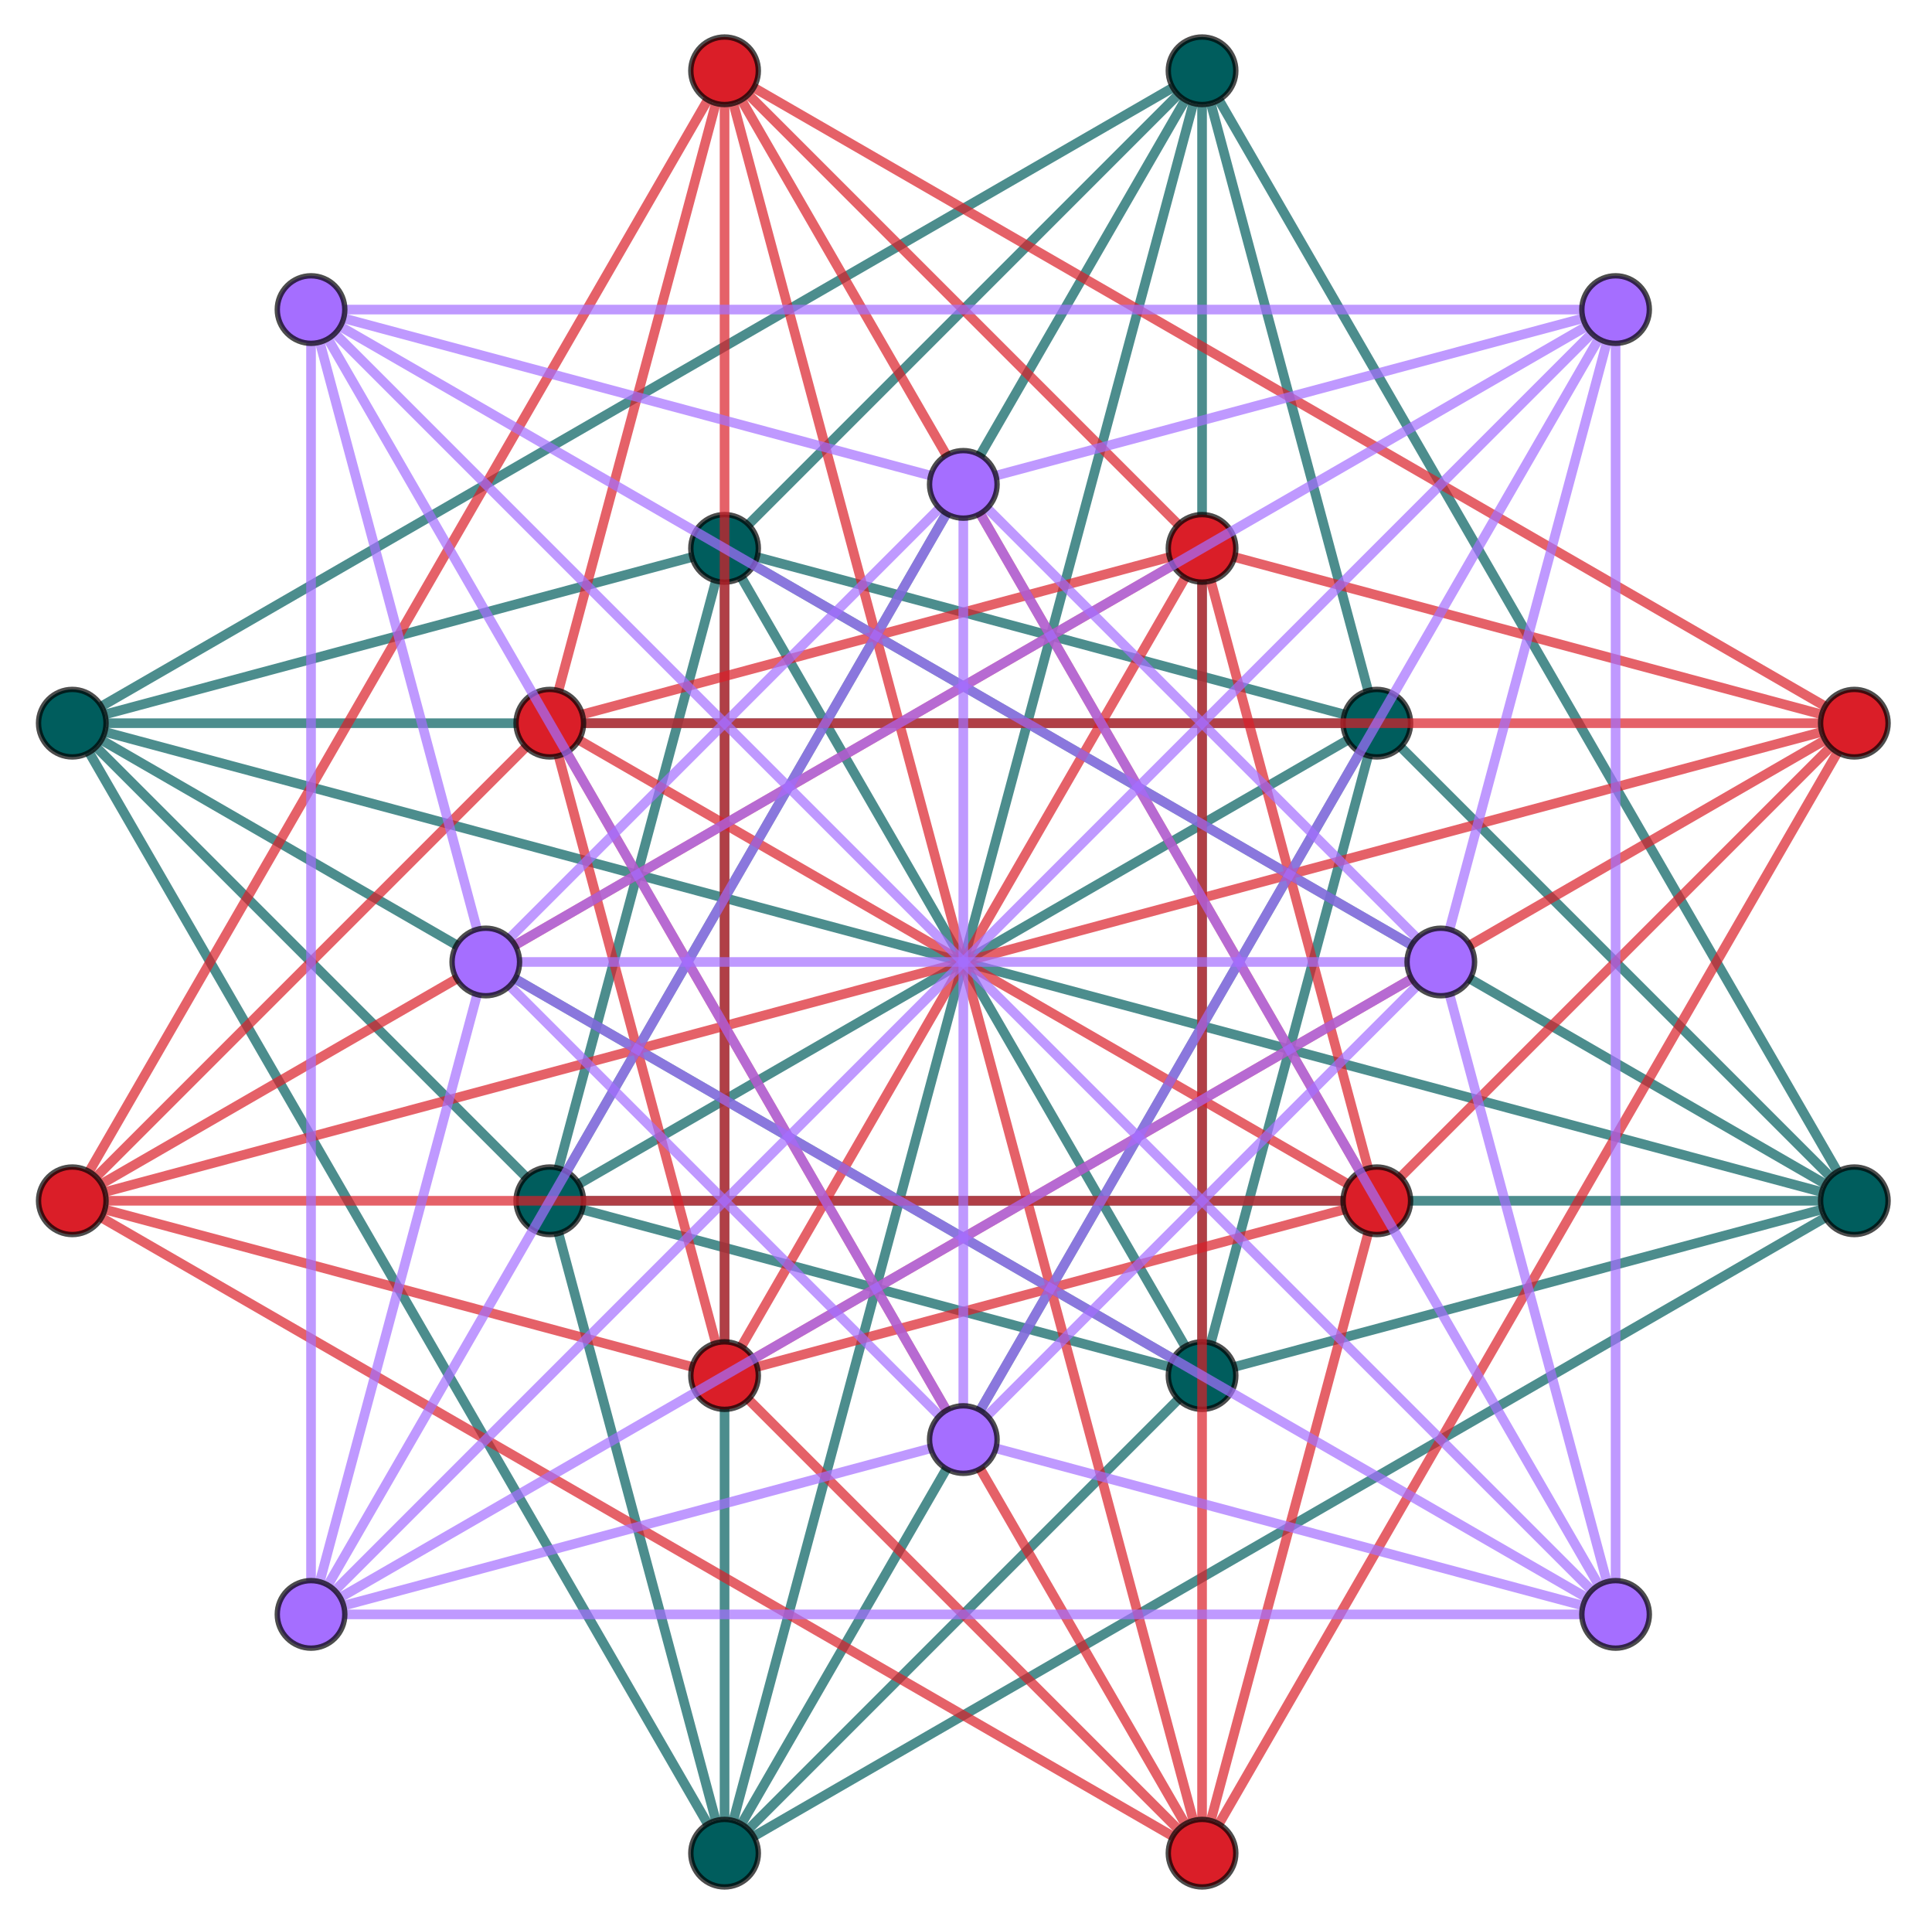 <?xml version="1.0" encoding="UTF-8"?>
<svg xmlns="http://www.w3.org/2000/svg" xmlns:xlink="http://www.w3.org/1999/xlink" width="360pt" height="359pt" viewBox="0 0 360 359" version="1.1">
<g id="surface17">
<path style="fill:none;stroke-width:1.795;stroke-linecap:butt;stroke-linejoin:miter;stroke:rgb(0%,36.47%,36.47%);stroke-opacity:0.7;stroke-miterlimit:3.25;" d="M 406.078 225.555 L 206.461 110.305 " transform="matrix(1,0,0,1,-66,-5)"/>
<path style="fill:none;stroke-width:1.795;stroke-linecap:butt;stroke-linejoin:miter;stroke:rgb(0%,36.47%,36.47%);stroke-opacity:0.7;stroke-miterlimit:3.25;" d="M 405.453 227.07 L 85.547 141.355 " transform="matrix(1,0,0,1,-66,-5)"/>
<path style="fill:none;stroke-width:1.795;stroke-linecap:butt;stroke-linejoin:miter;stroke:rgb(0%,36.47%,36.47%);stroke-opacity:0.7;stroke-miterlimit:3.25;" d="M 405.453 230.328 L 296.062 259.637 " transform="matrix(1,0,0,1,-66,-5)"/>
<path style="fill:none;stroke-width:1.795;stroke-linecap:butt;stroke-linejoin:miter;stroke:rgb(0%,36.47%,36.47%);stroke-opacity:0.7;stroke-miterlimit:3.25;" d="M 408.383 223.25 L 293.133 23.633 " transform="matrix(1,0,0,1,-66,-5)"/>
<path style="fill:none;stroke-width:1.795;stroke-linecap:butt;stroke-linejoin:miter;stroke:rgb(0%,36.47%,36.47%);stroke-opacity:0.7;stroke-miterlimit:3.25;" d="M 407.078 224.25 L 327.004 144.176 " transform="matrix(1,0,0,1,-66,-5)"/>
<path style="fill:none;stroke-width:1.795;stroke-linecap:butt;stroke-linejoin:miter;stroke:rgb(0%,36.47%,36.47%);stroke-opacity:0.7;stroke-miterlimit:3.25;" d="M 406.078 231.848 L 206.461 347.094 " transform="matrix(1,0,0,1,-66,-5)"/>
<path style="fill:none;stroke-width:1.795;stroke-linecap:butt;stroke-linejoin:miter;stroke:rgb(0%,36.47%,36.47%);stroke-opacity:0.7;stroke-miterlimit:3.25;" d="M 405.238 228.699 L 174.738 228.699 " transform="matrix(1,0,0,1,-66,-5)"/>
<path style="fill:none;stroke-width:1.795;stroke-linecap:butt;stroke-linejoin:miter;stroke:rgb(0%,36.47%,36.47%);stroke-opacity:0.7;stroke-miterlimit:3.25;" d="M 194.938 108.785 L 85.547 138.098 " transform="matrix(1,0,0,1,-66,-5)"/>
<path style="fill:none;stroke-width:1.795;stroke-linecap:butt;stroke-linejoin:miter;stroke:rgb(0%,36.47%,36.47%);stroke-opacity:0.7;stroke-miterlimit:3.25;" d="M 204.16 112.605 L 286.84 255.82 " transform="matrix(1,0,0,1,-66,-5)"/>
<path style="fill:none;stroke-width:1.795;stroke-linecap:butt;stroke-linejoin:miter;stroke:rgb(0%,36.47%,36.47%);stroke-opacity:0.7;stroke-miterlimit:3.25;" d="M 205.461 102.711 L 285.539 22.633 " transform="matrix(1,0,0,1,-66,-5)"/>
<path style="fill:none;stroke-width:1.795;stroke-linecap:butt;stroke-linejoin:miter;stroke:rgb(0%,36.47%,36.47%);stroke-opacity:0.7;stroke-miterlimit:3.25;" d="M 207.09 108.785 L 316.477 138.098 " transform="matrix(1,0,0,1,-66,-5)"/>
<path style="fill:none;stroke-width:1.795;stroke-linecap:butt;stroke-linejoin:miter;stroke:rgb(0%,36.47%,36.47%);stroke-opacity:0.7;stroke-miterlimit:3.25;" d="M 201.012 113.449 L 201.012 343.949 " transform="matrix(1,0,0,1,-66,-5)"/>
<path style="fill:none;stroke-width:1.795;stroke-linecap:butt;stroke-linejoin:miter;stroke:rgb(0%,36.47%,36.47%);stroke-opacity:0.7;stroke-miterlimit:3.25;" d="M 199.383 113.234 L 170.074 222.621 " transform="matrix(1,0,0,1,-66,-5)"/>
<path style="fill:none;stroke-width:1.795;stroke-linecap:butt;stroke-linejoin:miter;stroke:rgb(0%,36.47%,36.47%);stroke-opacity:0.7;stroke-miterlimit:3.25;" d="M 84.922 142.871 L 284.539 258.121 " transform="matrix(1,0,0,1,-66,-5)"/>
<path style="fill:none;stroke-width:1.795;stroke-linecap:butt;stroke-linejoin:miter;stroke:rgb(0%,36.47%,36.47%);stroke-opacity:0.7;stroke-miterlimit:3.25;" d="M 84.922 136.578 L 284.539 21.328 " transform="matrix(1,0,0,1,-66,-5)"/>
<path style="fill:none;stroke-width:1.795;stroke-linecap:butt;stroke-linejoin:miter;stroke:rgb(0%,36.47%,36.47%);stroke-opacity:0.7;stroke-miterlimit:3.25;" d="M 85.762 139.727 L 316.262 139.727 " transform="matrix(1,0,0,1,-66,-5)"/>
<path style="fill:none;stroke-width:1.795;stroke-linecap:butt;stroke-linejoin:miter;stroke:rgb(0%,36.47%,36.47%);stroke-opacity:0.7;stroke-miterlimit:3.25;" d="M 82.617 145.176 L 197.867 344.793 " transform="matrix(1,0,0,1,-66,-5)"/>
<path style="fill:none;stroke-width:1.795;stroke-linecap:butt;stroke-linejoin:miter;stroke:rgb(0%,36.47%,36.47%);stroke-opacity:0.7;stroke-miterlimit:3.25;" d="M 83.922 144.176 L 163.996 224.25 " transform="matrix(1,0,0,1,-66,-5)"/>
<path style="fill:none;stroke-width:1.795;stroke-linecap:butt;stroke-linejoin:miter;stroke:rgb(0%,36.47%,36.47%);stroke-opacity:0.7;stroke-miterlimit:3.25;" d="M 289.988 254.977 L 289.988 24.477 " transform="matrix(1,0,0,1,-66,-5)"/>
<path style="fill:none;stroke-width:1.795;stroke-linecap:butt;stroke-linejoin:miter;stroke:rgb(0%,36.47%,36.47%);stroke-opacity:0.7;stroke-miterlimit:3.25;" d="M 291.617 255.191 L 320.926 145.801 " transform="matrix(1,0,0,1,-66,-5)"/>
<path style="fill:none;stroke-width:1.795;stroke-linecap:butt;stroke-linejoin:miter;stroke:rgb(0%,36.47%,36.47%);stroke-opacity:0.7;stroke-miterlimit:3.25;" d="M 285.539 265.715 L 205.461 345.793 " transform="matrix(1,0,0,1,-66,-5)"/>
<path style="fill:none;stroke-width:1.795;stroke-linecap:butt;stroke-linejoin:miter;stroke:rgb(0%,36.47%,36.47%);stroke-opacity:0.7;stroke-miterlimit:3.25;" d="M 283.91 259.637 L 174.523 230.328 " transform="matrix(1,0,0,1,-66,-5)"/>
<path style="fill:none;stroke-width:1.795;stroke-linecap:butt;stroke-linejoin:miter;stroke:rgb(0%,36.47%,36.47%);stroke-opacity:0.7;stroke-miterlimit:3.25;" d="M 291.617 24.262 L 320.926 133.648 " transform="matrix(1,0,0,1,-66,-5)"/>
<path style="fill:none;stroke-width:1.795;stroke-linecap:butt;stroke-linejoin:miter;stroke:rgb(0%,36.47%,36.47%);stroke-opacity:0.7;stroke-miterlimit:3.25;" d="M 288.359 24.262 L 202.641 344.164 " transform="matrix(1,0,0,1,-66,-5)"/>
<path style="fill:none;stroke-width:1.795;stroke-linecap:butt;stroke-linejoin:miter;stroke:rgb(0%,36.47%,36.47%);stroke-opacity:0.7;stroke-miterlimit:3.25;" d="M 286.84 23.633 L 171.59 223.25 " transform="matrix(1,0,0,1,-66,-5)"/>
<path style="fill:none;stroke-width:1.795;stroke-linecap:butt;stroke-linejoin:miter;stroke:rgb(0%,36.47%,36.47%);stroke-opacity:0.7;stroke-miterlimit:3.25;" d="M 319.41 145.176 L 204.16 344.793 " transform="matrix(1,0,0,1,-66,-5)"/>
<path style="fill:none;stroke-width:1.795;stroke-linecap:butt;stroke-linejoin:miter;stroke:rgb(0%,36.47%,36.47%);stroke-opacity:0.7;stroke-miterlimit:3.25;" d="M 317.105 142.871 L 173.895 225.555 " transform="matrix(1,0,0,1,-66,-5)"/>
<path style="fill:none;stroke-width:1.795;stroke-linecap:butt;stroke-linejoin:miter;stroke:rgb(0%,36.47%,36.47%);stroke-opacity:0.7;stroke-miterlimit:3.25;" d="M 199.383 344.164 L 170.074 234.777 " transform="matrix(1,0,0,1,-66,-5)"/>
<path style="fill:none;stroke-width:1.795;stroke-linecap:square;stroke-linejoin:miter;stroke:rgb(0%,36.47%,36.47%);stroke-opacity:0.7;stroke-miterlimit:3.25;" d="M 206.461 110.305 Z M 206.461 110.305 " transform="matrix(1,0,0,1,-66,-5)"/>
<path style="fill:none;stroke-width:1.795;stroke-linecap:square;stroke-linejoin:miter;stroke:rgb(0%,36.47%,36.47%);stroke-opacity:0.7;stroke-miterlimit:3.25;" d="M 85.547 141.355 Z M 85.547 141.355 " transform="matrix(1,0,0,1,-66,-5)"/>
<path style="fill:none;stroke-width:1.795;stroke-linecap:square;stroke-linejoin:miter;stroke:rgb(0%,36.47%,36.47%);stroke-opacity:0.7;stroke-miterlimit:3.25;" d="M 296.062 259.637 Z M 296.062 259.637 " transform="matrix(1,0,0,1,-66,-5)"/>
<path style="fill:none;stroke-width:1.795;stroke-linecap:square;stroke-linejoin:miter;stroke:rgb(0%,36.47%,36.47%);stroke-opacity:0.7;stroke-miterlimit:3.25;" d="M 293.133 23.633 Z M 293.133 23.633 " transform="matrix(1,0,0,1,-66,-5)"/>
<path style="fill:none;stroke-width:1.795;stroke-linecap:square;stroke-linejoin:miter;stroke:rgb(0%,36.47%,36.47%);stroke-opacity:0.7;stroke-miterlimit:3.25;" d="M 327.004 144.176 Z M 327.004 144.176 " transform="matrix(1,0,0,1,-66,-5)"/>
<path style="fill:none;stroke-width:1.795;stroke-linecap:square;stroke-linejoin:miter;stroke:rgb(0%,36.47%,36.47%);stroke-opacity:0.7;stroke-miterlimit:3.25;" d="M 206.461 347.094 Z M 206.461 347.094 " transform="matrix(1,0,0,1,-66,-5)"/>
<path style="fill:none;stroke-width:1.795;stroke-linecap:square;stroke-linejoin:miter;stroke:rgb(0%,36.47%,36.47%);stroke-opacity:0.7;stroke-miterlimit:3.25;" d="M 174.738 228.699 Z M 174.738 228.699 " transform="matrix(1,0,0,1,-66,-5)"/>
<path style="fill:none;stroke-width:1.795;stroke-linecap:square;stroke-linejoin:miter;stroke:rgb(0%,36.47%,36.47%);stroke-opacity:0.7;stroke-miterlimit:3.25;" d="M 85.547 138.098 Z M 85.547 138.098 " transform="matrix(1,0,0,1,-66,-5)"/>
<path style="fill:none;stroke-width:1.795;stroke-linecap:square;stroke-linejoin:miter;stroke:rgb(0%,36.47%,36.47%);stroke-opacity:0.7;stroke-miterlimit:3.25;" d="M 286.84 255.82 Z M 286.84 255.82 " transform="matrix(1,0,0,1,-66,-5)"/>
<path style="fill:none;stroke-width:1.795;stroke-linecap:square;stroke-linejoin:miter;stroke:rgb(0%,36.47%,36.47%);stroke-opacity:0.7;stroke-miterlimit:3.25;" d="M 285.539 22.633 Z M 285.539 22.633 " transform="matrix(1,0,0,1,-66,-5)"/>
<path style="fill:none;stroke-width:1.795;stroke-linecap:square;stroke-linejoin:miter;stroke:rgb(0%,36.47%,36.47%);stroke-opacity:0.7;stroke-miterlimit:3.25;" d="M 316.477 138.098 Z M 316.477 138.098 " transform="matrix(1,0,0,1,-66,-5)"/>
<path style="fill:none;stroke-width:1.795;stroke-linecap:square;stroke-linejoin:miter;stroke:rgb(0%,36.47%,36.47%);stroke-opacity:0.7;stroke-miterlimit:3.25;" d="M 201.012 343.949 Z M 201.012 343.949 " transform="matrix(1,0,0,1,-66,-5)"/>
<path style="fill:none;stroke-width:1.795;stroke-linecap:square;stroke-linejoin:miter;stroke:rgb(0%,36.47%,36.47%);stroke-opacity:0.7;stroke-miterlimit:3.25;" d="M 170.074 222.621 Z M 170.074 222.621 " transform="matrix(1,0,0,1,-66,-5)"/>
<path style="fill:none;stroke-width:1.795;stroke-linecap:square;stroke-linejoin:miter;stroke:rgb(0%,36.47%,36.47%);stroke-opacity:0.7;stroke-miterlimit:3.25;" d="M 284.539 258.121 Z M 284.539 258.121 " transform="matrix(1,0,0,1,-66,-5)"/>
<path style="fill:none;stroke-width:1.795;stroke-linecap:square;stroke-linejoin:miter;stroke:rgb(0%,36.47%,36.47%);stroke-opacity:0.7;stroke-miterlimit:3.25;" d="M 284.539 21.328 Z M 284.539 21.328 " transform="matrix(1,0,0,1,-66,-5)"/>
<path style="fill:none;stroke-width:1.795;stroke-linecap:square;stroke-linejoin:miter;stroke:rgb(0%,36.47%,36.47%);stroke-opacity:0.7;stroke-miterlimit:3.25;" d="M 316.262 139.727 Z M 316.262 139.727 " transform="matrix(1,0,0,1,-66,-5)"/>
<path style="fill:none;stroke-width:1.795;stroke-linecap:square;stroke-linejoin:miter;stroke:rgb(0%,36.47%,36.47%);stroke-opacity:0.7;stroke-miterlimit:3.25;" d="M 197.867 344.793 Z M 197.867 344.793 " transform="matrix(1,0,0,1,-66,-5)"/>
<path style="fill:none;stroke-width:1.795;stroke-linecap:square;stroke-linejoin:miter;stroke:rgb(0%,36.47%,36.47%);stroke-opacity:0.7;stroke-miterlimit:3.25;" d="M 163.996 224.25 Z M 163.996 224.25 " transform="matrix(1,0,0,1,-66,-5)"/>
<path style="fill:none;stroke-width:1.795;stroke-linecap:square;stroke-linejoin:miter;stroke:rgb(0%,36.47%,36.47%);stroke-opacity:0.7;stroke-miterlimit:3.25;" d="M 289.988 24.477 Z M 289.988 24.477 " transform="matrix(1,0,0,1,-66,-5)"/>
<path style="fill:none;stroke-width:1.795;stroke-linecap:square;stroke-linejoin:miter;stroke:rgb(0%,36.47%,36.47%);stroke-opacity:0.7;stroke-miterlimit:3.25;" d="M 320.926 145.801 Z M 320.926 145.801 " transform="matrix(1,0,0,1,-66,-5)"/>
<path style="fill:none;stroke-width:1.795;stroke-linecap:square;stroke-linejoin:miter;stroke:rgb(0%,36.47%,36.47%);stroke-opacity:0.7;stroke-miterlimit:3.25;" d="M 205.461 345.793 Z M 205.461 345.793 " transform="matrix(1,0,0,1,-66,-5)"/>
<path style="fill:none;stroke-width:1.795;stroke-linecap:square;stroke-linejoin:miter;stroke:rgb(0%,36.47%,36.47%);stroke-opacity:0.7;stroke-miterlimit:3.25;" d="M 174.523 230.328 Z M 174.523 230.328 " transform="matrix(1,0,0,1,-66,-5)"/>
<path style="fill:none;stroke-width:1.795;stroke-linecap:square;stroke-linejoin:miter;stroke:rgb(0%,36.47%,36.47%);stroke-opacity:0.7;stroke-miterlimit:3.25;" d="M 320.926 133.648 Z M 320.926 133.648 " transform="matrix(1,0,0,1,-66,-5)"/>
<path style="fill:none;stroke-width:1.795;stroke-linecap:square;stroke-linejoin:miter;stroke:rgb(0%,36.47%,36.47%);stroke-opacity:0.7;stroke-miterlimit:3.25;" d="M 202.641 344.164 Z M 202.641 344.164 " transform="matrix(1,0,0,1,-66,-5)"/>
<path style="fill:none;stroke-width:1.795;stroke-linecap:square;stroke-linejoin:miter;stroke:rgb(0%,36.47%,36.47%);stroke-opacity:0.7;stroke-miterlimit:3.25;" d="M 171.59 223.25 Z M 171.59 223.25 " transform="matrix(1,0,0,1,-66,-5)"/>
<path style="fill:none;stroke-width:1.795;stroke-linecap:square;stroke-linejoin:miter;stroke:rgb(0%,36.47%,36.47%);stroke-opacity:0.7;stroke-miterlimit:3.25;" d="M 204.16 344.793 Z M 204.16 344.793 " transform="matrix(1,0,0,1,-66,-5)"/>
<path style="fill:none;stroke-width:1.795;stroke-linecap:square;stroke-linejoin:miter;stroke:rgb(0%,36.47%,36.47%);stroke-opacity:0.7;stroke-miterlimit:3.25;" d="M 173.895 225.555 Z M 173.895 225.555 " transform="matrix(1,0,0,1,-66,-5)"/>
<path style="fill:none;stroke-width:1.795;stroke-linecap:square;stroke-linejoin:miter;stroke:rgb(0%,36.47%,36.47%);stroke-opacity:0.7;stroke-miterlimit:3.25;" d="M 170.074 234.777 Z M 170.074 234.777 " transform="matrix(1,0,0,1,-66,-5)"/>
<path style="fill-rule:evenodd;fill:rgb(0%,36.47%,36.47%);fill-opacity:1;stroke-width:1;stroke-linecap:square;stroke-linejoin:miter;stroke:rgb(0%,0%,0%);stroke-opacity:0.7;stroke-miterlimit:3.25;" d="M 417.82 228.699 C 417.82 227.031 417.156 225.43 415.977 224.25 C 414.797 223.07 413.195 222.41 411.527 222.41 C 409.859 222.41 408.258 223.07 407.078 224.25 C 405.898 225.43 405.238 227.031 405.238 228.699 C 405.238 230.367 405.898 231.969 407.078 233.148 C 408.258 234.328 409.859 234.992 411.527 234.992 C 413.195 234.992 414.797 234.328 415.977 233.148 C 417.156 231.969 417.82 230.367 417.82 228.699 Z M 417.82 228.699 " transform="matrix(1,0,0,1,-66,-5)"/>
<path style="fill-rule:evenodd;fill:rgb(0%,36.47%,36.47%);fill-opacity:1;stroke-width:1;stroke-linecap:square;stroke-linejoin:miter;stroke:rgb(0%,0%,0%);stroke-opacity:0.7;stroke-miterlimit:3.25;" d="M 207.305 107.16 C 207.305 105.488 206.641 103.891 205.461 102.711 C 204.281 101.531 202.68 100.867 201.012 100.867 C 199.344 100.867 197.742 101.531 196.562 102.711 C 195.383 103.891 194.723 105.488 194.723 107.16 C 194.723 108.828 195.383 110.426 196.562 111.605 C 197.742 112.789 199.344 113.449 201.012 113.449 C 202.68 113.449 204.281 112.789 205.461 111.605 C 206.641 110.426 207.305 108.828 207.305 107.16 Z M 207.305 107.16 " transform="matrix(1,0,0,1,-66,-5)"/>
<path style="fill-rule:evenodd;fill:rgb(0%,36.47%,36.47%);fill-opacity:1;stroke-width:1;stroke-linecap:square;stroke-linejoin:miter;stroke:rgb(0%,0%,0%);stroke-opacity:0.7;stroke-miterlimit:3.25;" d="M 85.762 139.727 C 85.762 138.059 85.102 136.457 83.922 135.277 C 82.742 134.098 81.141 133.434 79.473 133.434 C 77.805 133.434 76.203 134.098 75.023 135.277 C 73.844 136.457 73.18 138.059 73.18 139.727 C 73.18 141.395 73.844 142.996 75.023 144.176 C 76.203 145.355 77.805 146.016 79.473 146.016 C 81.141 146.016 82.742 145.355 83.922 144.176 C 85.102 142.996 85.762 141.395 85.762 139.727 Z M 85.762 139.727 " transform="matrix(1,0,0,1,-66,-5)"/>
<path style="fill-rule:evenodd;fill:rgb(0%,36.47%,36.47%);fill-opacity:1;stroke-width:1;stroke-linecap:square;stroke-linejoin:miter;stroke:rgb(0%,0%,0%);stroke-opacity:0.7;stroke-miterlimit:3.25;" d="M 296.277 261.266 C 296.277 259.598 295.617 258 294.438 256.816 C 293.258 255.637 291.656 254.977 289.988 254.977 C 288.32 254.977 286.719 255.637 285.539 256.816 C 284.359 258 283.695 259.598 283.695 261.266 C 283.695 262.934 284.359 264.535 285.539 265.715 C 286.719 266.895 288.32 267.559 289.988 267.559 C 291.656 267.559 293.258 266.895 294.438 265.715 C 295.617 264.535 296.277 262.934 296.277 261.266 Z M 296.277 261.266 " transform="matrix(1,0,0,1,-66,-5)"/>
<path style="fill-rule:evenodd;fill:rgb(0%,36.47%,36.47%);fill-opacity:1;stroke-width:1;stroke-linecap:square;stroke-linejoin:miter;stroke:rgb(0%,0%,0%);stroke-opacity:0.7;stroke-miterlimit:3.25;" d="M 296.277 18.184 C 296.277 16.516 295.617 14.914 294.438 13.734 C 293.258 12.555 291.656 11.895 289.988 11.895 C 288.32 11.895 286.719 12.555 285.539 13.734 C 284.359 14.914 283.695 16.516 283.695 18.184 C 283.695 19.852 284.359 21.453 285.539 22.633 C 286.719 23.812 288.32 24.477 289.988 24.477 C 291.656 24.477 293.258 23.812 294.438 22.633 C 295.617 21.453 296.277 19.852 296.277 18.184 Z M 296.277 18.184 " transform="matrix(1,0,0,1,-66,-5)"/>
<path style="fill-rule:evenodd;fill:rgb(0%,36.47%,36.47%);fill-opacity:1;stroke-width:1;stroke-linecap:square;stroke-linejoin:miter;stroke:rgb(0%,0%,0%);stroke-opacity:0.7;stroke-miterlimit:3.25;" d="M 328.844 139.727 C 328.844 138.059 328.184 136.457 327.004 135.277 C 325.824 134.098 324.223 133.434 322.555 133.434 C 320.887 133.434 319.285 134.098 318.105 135.277 C 316.926 136.457 316.262 138.059 316.262 139.727 C 316.262 141.395 316.926 142.996 318.105 144.176 C 319.285 145.355 320.887 146.016 322.555 146.016 C 324.223 146.016 325.824 145.355 327.004 144.176 C 328.184 142.996 328.844 141.395 328.844 139.727 Z M 328.844 139.727 " transform="matrix(1,0,0,1,-66,-5)"/>
<path style="fill-rule:evenodd;fill:rgb(0%,36.47%,36.47%);fill-opacity:1;stroke-width:1;stroke-linecap:square;stroke-linejoin:miter;stroke:rgb(0%,0%,0%);stroke-opacity:0.7;stroke-miterlimit:3.25;" d="M 207.305 350.242 C 207.305 348.574 206.641 346.973 205.461 345.793 C 204.281 344.613 202.68 343.949 201.012 343.949 C 199.344 343.949 197.742 344.613 196.562 345.793 C 195.383 346.973 194.723 348.574 194.723 350.242 C 194.723 351.91 195.383 353.512 196.562 354.691 C 197.742 355.871 199.344 356.531 201.012 356.531 C 202.68 356.531 204.281 355.871 205.461 354.691 C 206.641 353.512 207.305 351.91 207.305 350.242 Z M 207.305 350.242 " transform="matrix(1,0,0,1,-66,-5)"/>
<path style="fill-rule:evenodd;fill:rgb(0%,36.47%,36.47%);fill-opacity:1;stroke-width:1;stroke-linecap:square;stroke-linejoin:miter;stroke:rgb(0%,0%,0%);stroke-opacity:0.7;stroke-miterlimit:3.25;" d="M 174.738 228.699 C 174.738 227.031 174.074 225.43 172.895 224.25 C 171.715 223.07 170.113 222.41 168.445 222.41 C 166.777 222.41 165.176 223.07 163.996 224.25 C 162.816 225.43 162.156 227.031 162.156 228.699 C 162.156 230.367 162.816 231.969 163.996 233.148 C 165.176 234.328 166.777 234.992 168.445 234.992 C 170.113 234.992 171.715 234.328 172.895 233.148 C 174.074 231.969 174.738 230.367 174.738 228.699 Z M 174.738 228.699 " transform="matrix(1,0,0,1,-66,-5)"/>
<path style="fill:none;stroke-width:1.795;stroke-linecap:butt;stroke-linejoin:miter;stroke:rgb(85.489%,11.765%,15.686%);stroke-opacity:0.7;stroke-miterlimit:3.25;" d="M 285.539 102.711 L 205.461 22.633 " transform="matrix(1,0,0,1,-66,-5)"/>
<path style="fill:none;stroke-width:1.795;stroke-linecap:butt;stroke-linejoin:miter;stroke:rgb(85.489%,11.765%,15.686%);stroke-opacity:0.7;stroke-miterlimit:3.25;" d="M 286.84 112.605 L 204.16 255.82 " transform="matrix(1,0,0,1,-66,-5)"/>
<path style="fill:none;stroke-width:1.795;stroke-linecap:butt;stroke-linejoin:miter;stroke:rgb(85.489%,11.765%,15.686%);stroke-opacity:0.7;stroke-miterlimit:3.25;" d="M 289.988 113.449 L 289.988 343.949 " transform="matrix(1,0,0,1,-66,-5)"/>
<path style="fill:none;stroke-width:1.795;stroke-linecap:butt;stroke-linejoin:miter;stroke:rgb(85.489%,11.765%,15.686%);stroke-opacity:0.7;stroke-miterlimit:3.25;" d="M 291.617 113.234 L 320.926 222.621 " transform="matrix(1,0,0,1,-66,-5)"/>
<path style="fill:none;stroke-width:1.795;stroke-linecap:butt;stroke-linejoin:miter;stroke:rgb(85.489%,11.765%,15.686%);stroke-opacity:0.7;stroke-miterlimit:3.25;" d="M 284.539 110.305 L 84.922 225.555 " transform="matrix(1,0,0,1,-66,-5)"/>
<path style="fill:none;stroke-width:1.795;stroke-linecap:butt;stroke-linejoin:miter;stroke:rgb(85.489%,11.765%,15.686%);stroke-opacity:0.7;stroke-miterlimit:3.25;" d="M 283.91 108.785 L 174.523 138.098 " transform="matrix(1,0,0,1,-66,-5)"/>
<path style="fill:none;stroke-width:1.795;stroke-linecap:butt;stroke-linejoin:miter;stroke:rgb(85.489%,11.765%,15.686%);stroke-opacity:0.7;stroke-miterlimit:3.25;" d="M 296.062 108.785 L 405.453 138.098 " transform="matrix(1,0,0,1,-66,-5)"/>
<path style="fill:none;stroke-width:1.795;stroke-linecap:butt;stroke-linejoin:miter;stroke:rgb(85.489%,11.765%,15.686%);stroke-opacity:0.7;stroke-miterlimit:3.25;" d="M 201.012 24.477 L 201.012 254.977 " transform="matrix(1,0,0,1,-66,-5)"/>
<path style="fill:none;stroke-width:1.795;stroke-linecap:butt;stroke-linejoin:miter;stroke:rgb(85.489%,11.765%,15.686%);stroke-opacity:0.7;stroke-miterlimit:3.25;" d="M 202.641 24.262 L 288.359 344.164 " transform="matrix(1,0,0,1,-66,-5)"/>
<path style="fill:none;stroke-width:1.795;stroke-linecap:butt;stroke-linejoin:miter;stroke:rgb(85.489%,11.765%,15.686%);stroke-opacity:0.7;stroke-miterlimit:3.25;" d="M 204.16 23.633 L 319.41 223.25 " transform="matrix(1,0,0,1,-66,-5)"/>
<path style="fill:none;stroke-width:1.795;stroke-linecap:butt;stroke-linejoin:miter;stroke:rgb(85.489%,11.765%,15.686%);stroke-opacity:0.7;stroke-miterlimit:3.25;" d="M 197.867 23.633 L 82.617 223.25 " transform="matrix(1,0,0,1,-66,-5)"/>
<path style="fill:none;stroke-width:1.795;stroke-linecap:butt;stroke-linejoin:miter;stroke:rgb(85.489%,11.765%,15.686%);stroke-opacity:0.7;stroke-miterlimit:3.25;" d="M 199.383 24.262 L 170.074 133.648 " transform="matrix(1,0,0,1,-66,-5)"/>
<path style="fill:none;stroke-width:1.795;stroke-linecap:butt;stroke-linejoin:miter;stroke:rgb(85.489%,11.765%,15.686%);stroke-opacity:0.7;stroke-miterlimit:3.25;" d="M 206.461 21.328 L 406.078 136.578 " transform="matrix(1,0,0,1,-66,-5)"/>
<path style="fill:none;stroke-width:1.795;stroke-linecap:butt;stroke-linejoin:miter;stroke:rgb(85.489%,11.765%,15.686%);stroke-opacity:0.7;stroke-miterlimit:3.25;" d="M 205.461 265.715 L 285.539 345.793 " transform="matrix(1,0,0,1,-66,-5)"/>
<path style="fill:none;stroke-width:1.795;stroke-linecap:butt;stroke-linejoin:miter;stroke:rgb(85.489%,11.765%,15.686%);stroke-opacity:0.7;stroke-miterlimit:3.25;" d="M 207.09 259.637 L 316.477 230.328 " transform="matrix(1,0,0,1,-66,-5)"/>
<path style="fill:none;stroke-width:1.795;stroke-linecap:butt;stroke-linejoin:miter;stroke:rgb(85.489%,11.765%,15.686%);stroke-opacity:0.7;stroke-miterlimit:3.25;" d="M 194.938 259.637 L 85.547 230.328 " transform="matrix(1,0,0,1,-66,-5)"/>
<path style="fill:none;stroke-width:1.795;stroke-linecap:butt;stroke-linejoin:miter;stroke:rgb(85.489%,11.765%,15.686%);stroke-opacity:0.7;stroke-miterlimit:3.25;" d="M 199.383 255.191 L 170.074 145.801 " transform="matrix(1,0,0,1,-66,-5)"/>
<path style="fill:none;stroke-width:1.795;stroke-linecap:butt;stroke-linejoin:miter;stroke:rgb(85.489%,11.765%,15.686%);stroke-opacity:0.7;stroke-miterlimit:3.25;" d="M 206.461 258.121 L 406.078 142.871 " transform="matrix(1,0,0,1,-66,-5)"/>
<path style="fill:none;stroke-width:1.795;stroke-linecap:butt;stroke-linejoin:miter;stroke:rgb(85.489%,11.765%,15.686%);stroke-opacity:0.7;stroke-miterlimit:3.25;" d="M 291.617 344.164 L 320.926 234.777 " transform="matrix(1,0,0,1,-66,-5)"/>
<path style="fill:none;stroke-width:1.795;stroke-linecap:butt;stroke-linejoin:miter;stroke:rgb(85.489%,11.765%,15.686%);stroke-opacity:0.7;stroke-miterlimit:3.25;" d="M 284.539 347.094 L 84.922 231.848 " transform="matrix(1,0,0,1,-66,-5)"/>
<path style="fill:none;stroke-width:1.795;stroke-linecap:butt;stroke-linejoin:miter;stroke:rgb(85.489%,11.765%,15.686%);stroke-opacity:0.7;stroke-miterlimit:3.25;" d="M 286.84 344.793 L 171.59 145.176 " transform="matrix(1,0,0,1,-66,-5)"/>
<path style="fill:none;stroke-width:1.795;stroke-linecap:butt;stroke-linejoin:miter;stroke:rgb(85.489%,11.765%,15.686%);stroke-opacity:0.7;stroke-miterlimit:3.25;" d="M 293.133 344.793 L 408.383 145.176 " transform="matrix(1,0,0,1,-66,-5)"/>
<path style="fill:none;stroke-width:1.795;stroke-linecap:butt;stroke-linejoin:miter;stroke:rgb(85.489%,11.765%,15.686%);stroke-opacity:0.7;stroke-miterlimit:3.25;" d="M 316.262 228.699 L 85.762 228.699 " transform="matrix(1,0,0,1,-66,-5)"/>
<path style="fill:none;stroke-width:1.795;stroke-linecap:butt;stroke-linejoin:miter;stroke:rgb(85.489%,11.765%,15.686%);stroke-opacity:0.7;stroke-miterlimit:3.25;" d="M 317.105 225.555 L 173.895 142.871 " transform="matrix(1,0,0,1,-66,-5)"/>
<path style="fill:none;stroke-width:1.795;stroke-linecap:butt;stroke-linejoin:miter;stroke:rgb(85.489%,11.765%,15.686%);stroke-opacity:0.7;stroke-miterlimit:3.25;" d="M 327.004 224.25 L 407.078 144.176 " transform="matrix(1,0,0,1,-66,-5)"/>
<path style="fill:none;stroke-width:1.795;stroke-linecap:butt;stroke-linejoin:miter;stroke:rgb(85.489%,11.765%,15.686%);stroke-opacity:0.7;stroke-miterlimit:3.25;" d="M 83.922 224.25 L 163.996 144.176 " transform="matrix(1,0,0,1,-66,-5)"/>
<path style="fill:none;stroke-width:1.795;stroke-linecap:butt;stroke-linejoin:miter;stroke:rgb(85.489%,11.765%,15.686%);stroke-opacity:0.7;stroke-miterlimit:3.25;" d="M 85.547 227.07 L 405.453 141.355 " transform="matrix(1,0,0,1,-66,-5)"/>
<path style="fill:none;stroke-width:1.795;stroke-linecap:butt;stroke-linejoin:miter;stroke:rgb(85.489%,11.765%,15.686%);stroke-opacity:0.7;stroke-miterlimit:3.25;" d="M 174.738 139.727 L 405.238 139.727 " transform="matrix(1,0,0,1,-66,-5)"/>
<path style="fill:none;stroke-width:1.795;stroke-linecap:square;stroke-linejoin:miter;stroke:rgb(85.489%,11.765%,15.686%);stroke-opacity:0.7;stroke-miterlimit:3.25;" d="M 205.461 22.633 Z M 205.461 22.633 " transform="matrix(1,0,0,1,-66,-5)"/>
<path style="fill:none;stroke-width:1.795;stroke-linecap:square;stroke-linejoin:miter;stroke:rgb(85.489%,11.765%,15.686%);stroke-opacity:0.7;stroke-miterlimit:3.25;" d="M 204.16 255.82 Z M 204.16 255.82 " transform="matrix(1,0,0,1,-66,-5)"/>
<path style="fill:none;stroke-width:1.795;stroke-linecap:square;stroke-linejoin:miter;stroke:rgb(85.489%,11.765%,15.686%);stroke-opacity:0.7;stroke-miterlimit:3.25;" d="M 289.988 343.949 Z M 289.988 343.949 " transform="matrix(1,0,0,1,-66,-5)"/>
<path style="fill:none;stroke-width:1.795;stroke-linecap:square;stroke-linejoin:miter;stroke:rgb(85.489%,11.765%,15.686%);stroke-opacity:0.7;stroke-miterlimit:3.25;" d="M 320.926 222.621 Z M 320.926 222.621 " transform="matrix(1,0,0,1,-66,-5)"/>
<path style="fill:none;stroke-width:1.795;stroke-linecap:square;stroke-linejoin:miter;stroke:rgb(85.489%,11.765%,15.686%);stroke-opacity:0.7;stroke-miterlimit:3.25;" d="M 84.922 225.555 Z M 84.922 225.555 " transform="matrix(1,0,0,1,-66,-5)"/>
<path style="fill:none;stroke-width:1.795;stroke-linecap:square;stroke-linejoin:miter;stroke:rgb(85.489%,11.765%,15.686%);stroke-opacity:0.7;stroke-miterlimit:3.25;" d="M 174.523 138.098 Z M 174.523 138.098 " transform="matrix(1,0,0,1,-66,-5)"/>
<path style="fill:none;stroke-width:1.795;stroke-linecap:square;stroke-linejoin:miter;stroke:rgb(85.489%,11.765%,15.686%);stroke-opacity:0.7;stroke-miterlimit:3.25;" d="M 405.453 138.098 Z M 405.453 138.098 " transform="matrix(1,0,0,1,-66,-5)"/>
<path style="fill:none;stroke-width:1.795;stroke-linecap:square;stroke-linejoin:miter;stroke:rgb(85.489%,11.765%,15.686%);stroke-opacity:0.7;stroke-miterlimit:3.25;" d="M 201.012 254.977 Z M 201.012 254.977 " transform="matrix(1,0,0,1,-66,-5)"/>
<path style="fill:none;stroke-width:1.795;stroke-linecap:square;stroke-linejoin:miter;stroke:rgb(85.489%,11.765%,15.686%);stroke-opacity:0.7;stroke-miterlimit:3.25;" d="M 288.359 344.164 Z M 288.359 344.164 " transform="matrix(1,0,0,1,-66,-5)"/>
<path style="fill:none;stroke-width:1.795;stroke-linecap:square;stroke-linejoin:miter;stroke:rgb(85.489%,11.765%,15.686%);stroke-opacity:0.7;stroke-miterlimit:3.25;" d="M 319.41 223.25 Z M 319.41 223.25 " transform="matrix(1,0,0,1,-66,-5)"/>
<path style="fill:none;stroke-width:1.795;stroke-linecap:square;stroke-linejoin:miter;stroke:rgb(85.489%,11.765%,15.686%);stroke-opacity:0.7;stroke-miterlimit:3.25;" d="M 82.617 223.25 Z M 82.617 223.25 " transform="matrix(1,0,0,1,-66,-5)"/>
<path style="fill:none;stroke-width:1.795;stroke-linecap:square;stroke-linejoin:miter;stroke:rgb(85.489%,11.765%,15.686%);stroke-opacity:0.7;stroke-miterlimit:3.25;" d="M 170.074 133.648 Z M 170.074 133.648 " transform="matrix(1,0,0,1,-66,-5)"/>
<path style="fill:none;stroke-width:1.795;stroke-linecap:square;stroke-linejoin:miter;stroke:rgb(85.489%,11.765%,15.686%);stroke-opacity:0.7;stroke-miterlimit:3.25;" d="M 406.078 136.578 Z M 406.078 136.578 " transform="matrix(1,0,0,1,-66,-5)"/>
<path style="fill:none;stroke-width:1.795;stroke-linecap:square;stroke-linejoin:miter;stroke:rgb(85.489%,11.765%,15.686%);stroke-opacity:0.7;stroke-miterlimit:3.25;" d="M 285.539 345.793 Z M 285.539 345.793 " transform="matrix(1,0,0,1,-66,-5)"/>
<path style="fill:none;stroke-width:1.795;stroke-linecap:square;stroke-linejoin:miter;stroke:rgb(85.489%,11.765%,15.686%);stroke-opacity:0.7;stroke-miterlimit:3.25;" d="M 316.477 230.328 Z M 316.477 230.328 " transform="matrix(1,0,0,1,-66,-5)"/>
<path style="fill:none;stroke-width:1.795;stroke-linecap:square;stroke-linejoin:miter;stroke:rgb(85.489%,11.765%,15.686%);stroke-opacity:0.7;stroke-miterlimit:3.25;" d="M 85.547 230.328 Z M 85.547 230.328 " transform="matrix(1,0,0,1,-66,-5)"/>
<path style="fill:none;stroke-width:1.795;stroke-linecap:square;stroke-linejoin:miter;stroke:rgb(85.489%,11.765%,15.686%);stroke-opacity:0.7;stroke-miterlimit:3.25;" d="M 170.074 145.801 Z M 170.074 145.801 " transform="matrix(1,0,0,1,-66,-5)"/>
<path style="fill:none;stroke-width:1.795;stroke-linecap:square;stroke-linejoin:miter;stroke:rgb(85.489%,11.765%,15.686%);stroke-opacity:0.7;stroke-miterlimit:3.25;" d="M 406.078 142.871 Z M 406.078 142.871 " transform="matrix(1,0,0,1,-66,-5)"/>
<path style="fill:none;stroke-width:1.795;stroke-linecap:square;stroke-linejoin:miter;stroke:rgb(85.489%,11.765%,15.686%);stroke-opacity:0.7;stroke-miterlimit:3.25;" d="M 320.926 234.777 Z M 320.926 234.777 " transform="matrix(1,0,0,1,-66,-5)"/>
<path style="fill:none;stroke-width:1.795;stroke-linecap:square;stroke-linejoin:miter;stroke:rgb(85.489%,11.765%,15.686%);stroke-opacity:0.7;stroke-miterlimit:3.25;" d="M 84.922 231.848 Z M 84.922 231.848 " transform="matrix(1,0,0,1,-66,-5)"/>
<path style="fill:none;stroke-width:1.795;stroke-linecap:square;stroke-linejoin:miter;stroke:rgb(85.489%,11.765%,15.686%);stroke-opacity:0.7;stroke-miterlimit:3.25;" d="M 171.59 145.176 Z M 171.59 145.176 " transform="matrix(1,0,0,1,-66,-5)"/>
<path style="fill:none;stroke-width:1.795;stroke-linecap:square;stroke-linejoin:miter;stroke:rgb(85.489%,11.765%,15.686%);stroke-opacity:0.7;stroke-miterlimit:3.25;" d="M 408.383 145.176 Z M 408.383 145.176 " transform="matrix(1,0,0,1,-66,-5)"/>
<path style="fill:none;stroke-width:1.795;stroke-linecap:square;stroke-linejoin:miter;stroke:rgb(85.489%,11.765%,15.686%);stroke-opacity:0.7;stroke-miterlimit:3.25;" d="M 85.762 228.699 Z M 85.762 228.699 " transform="matrix(1,0,0,1,-66,-5)"/>
<path style="fill:none;stroke-width:1.795;stroke-linecap:square;stroke-linejoin:miter;stroke:rgb(85.489%,11.765%,15.686%);stroke-opacity:0.7;stroke-miterlimit:3.25;" d="M 173.895 142.871 Z M 173.895 142.871 " transform="matrix(1,0,0,1,-66,-5)"/>
<path style="fill:none;stroke-width:1.795;stroke-linecap:square;stroke-linejoin:miter;stroke:rgb(85.489%,11.765%,15.686%);stroke-opacity:0.7;stroke-miterlimit:3.25;" d="M 407.078 144.176 Z M 407.078 144.176 " transform="matrix(1,0,0,1,-66,-5)"/>
<path style="fill:none;stroke-width:1.795;stroke-linecap:square;stroke-linejoin:miter;stroke:rgb(85.489%,11.765%,15.686%);stroke-opacity:0.7;stroke-miterlimit:3.25;" d="M 163.996 144.176 Z M 163.996 144.176 " transform="matrix(1,0,0,1,-66,-5)"/>
<path style="fill:none;stroke-width:1.795;stroke-linecap:square;stroke-linejoin:miter;stroke:rgb(85.489%,11.765%,15.686%);stroke-opacity:0.7;stroke-miterlimit:3.25;" d="M 405.453 141.355 Z M 405.453 141.355 " transform="matrix(1,0,0,1,-66,-5)"/>
<path style="fill:none;stroke-width:1.795;stroke-linecap:square;stroke-linejoin:miter;stroke:rgb(85.489%,11.765%,15.686%);stroke-opacity:0.7;stroke-miterlimit:3.25;" d="M 405.238 139.727 Z M 405.238 139.727 " transform="matrix(1,0,0,1,-66,-5)"/>
<path style="fill-rule:evenodd;fill:rgb(85.489%,11.765%,15.686%);fill-opacity:1;stroke-width:1;stroke-linecap:square;stroke-linejoin:miter;stroke:rgb(0%,0%,0%);stroke-opacity:0.7;stroke-miterlimit:3.25;" d="M 296.277 107.16 C 296.277 105.488 295.617 103.891 294.438 102.711 C 293.258 101.531 291.656 100.867 289.988 100.867 C 288.32 100.867 286.719 101.531 285.539 102.711 C 284.359 103.891 283.695 105.488 283.695 107.16 C 283.695 108.828 284.359 110.426 285.539 111.605 C 286.719 112.789 288.32 113.449 289.988 113.449 C 291.656 113.449 293.258 112.789 294.438 111.605 C 295.617 110.426 296.277 108.828 296.277 107.16 Z M 296.277 107.16 " transform="matrix(1,0,0,1,-66,-5)"/>
<path style="fill-rule:evenodd;fill:rgb(85.489%,11.765%,15.686%);fill-opacity:1;stroke-width:1;stroke-linecap:square;stroke-linejoin:miter;stroke:rgb(0%,0%,0%);stroke-opacity:0.7;stroke-miterlimit:3.25;" d="M 207.305 18.184 C 207.305 16.516 206.641 14.914 205.461 13.734 C 204.281 12.555 202.68 11.895 201.012 11.895 C 199.344 11.895 197.742 12.555 196.562 13.734 C 195.383 14.914 194.723 16.516 194.723 18.184 C 194.723 19.852 195.383 21.453 196.562 22.633 C 197.742 23.812 199.344 24.477 201.012 24.477 C 202.68 24.477 204.281 23.812 205.461 22.633 C 206.641 21.453 207.305 19.852 207.305 18.184 Z M 207.305 18.184 " transform="matrix(1,0,0,1,-66,-5)"/>
<path style="fill-rule:evenodd;fill:rgb(85.489%,11.765%,15.686%);fill-opacity:1;stroke-width:1;stroke-linecap:square;stroke-linejoin:miter;stroke:rgb(0%,0%,0%);stroke-opacity:0.7;stroke-miterlimit:3.25;" d="M 207.305 261.266 C 207.305 259.598 206.641 258 205.461 256.816 C 204.281 255.637 202.68 254.977 201.012 254.977 C 199.344 254.977 197.742 255.637 196.562 256.816 C 195.383 258 194.723 259.598 194.723 261.266 C 194.723 262.934 195.383 264.535 196.562 265.715 C 197.742 266.895 199.344 267.559 201.012 267.559 C 202.68 267.559 204.281 266.895 205.461 265.715 C 206.641 264.535 207.305 262.934 207.305 261.266 Z M 207.305 261.266 " transform="matrix(1,0,0,1,-66,-5)"/>
<path style="fill-rule:evenodd;fill:rgb(85.489%,11.765%,15.686%);fill-opacity:1;stroke-width:1;stroke-linecap:square;stroke-linejoin:miter;stroke:rgb(0%,0%,0%);stroke-opacity:0.7;stroke-miterlimit:3.25;" d="M 296.277 350.242 C 296.277 348.574 295.617 346.973 294.438 345.793 C 293.258 344.613 291.656 343.949 289.988 343.949 C 288.32 343.949 286.719 344.613 285.539 345.793 C 284.359 346.973 283.695 348.574 283.695 350.242 C 283.695 351.91 284.359 353.512 285.539 354.691 C 286.719 355.871 288.32 356.531 289.988 356.531 C 291.656 356.531 293.258 355.871 294.438 354.691 C 295.617 353.512 296.277 351.91 296.277 350.242 Z M 296.277 350.242 " transform="matrix(1,0,0,1,-66,-5)"/>
<path style="fill-rule:evenodd;fill:rgb(85.489%,11.765%,15.686%);fill-opacity:1;stroke-width:1;stroke-linecap:square;stroke-linejoin:miter;stroke:rgb(0%,0%,0%);stroke-opacity:0.7;stroke-miterlimit:3.25;" d="M 328.844 228.699 C 328.844 227.031 328.184 225.43 327.004 224.25 C 325.824 223.07 324.223 222.41 322.555 222.41 C 320.887 222.41 319.285 223.07 318.105 224.25 C 316.926 225.43 316.262 227.031 316.262 228.699 C 316.262 230.367 316.926 231.969 318.105 233.148 C 319.285 234.328 320.887 234.992 322.555 234.992 C 324.223 234.992 325.824 234.328 327.004 233.148 C 328.184 231.969 328.844 230.367 328.844 228.699 Z M 328.844 228.699 " transform="matrix(1,0,0,1,-66,-5)"/>
<path style="fill-rule:evenodd;fill:rgb(85.489%,11.765%,15.686%);fill-opacity:1;stroke-width:1;stroke-linecap:square;stroke-linejoin:miter;stroke:rgb(0%,0%,0%);stroke-opacity:0.7;stroke-miterlimit:3.25;" d="M 85.762 228.699 C 85.762 227.031 85.102 225.43 83.922 224.25 C 82.742 223.07 81.141 222.41 79.473 222.41 C 77.805 222.41 76.203 223.07 75.023 224.25 C 73.844 225.43 73.18 227.031 73.18 228.699 C 73.18 230.367 73.844 231.969 75.023 233.148 C 76.203 234.328 77.805 234.992 79.473 234.992 C 81.141 234.992 82.742 234.328 83.922 233.148 C 85.102 231.969 85.762 230.367 85.762 228.699 Z M 85.762 228.699 " transform="matrix(1,0,0,1,-66,-5)"/>
<path style="fill-rule:evenodd;fill:rgb(85.489%,11.765%,15.686%);fill-opacity:1;stroke-width:1;stroke-linecap:square;stroke-linejoin:miter;stroke:rgb(0%,0%,0%);stroke-opacity:0.7;stroke-miterlimit:3.25;" d="M 174.738 139.727 C 174.738 138.059 174.074 136.457 172.895 135.277 C 171.715 134.098 170.113 133.434 168.445 133.434 C 166.777 133.434 165.176 134.098 163.996 135.277 C 162.816 136.457 162.156 138.059 162.156 139.727 C 162.156 141.395 162.816 142.996 163.996 144.176 C 165.176 145.355 166.777 146.016 168.445 146.016 C 170.113 146.016 171.715 145.355 172.895 144.176 C 174.074 142.996 174.738 141.395 174.738 139.727 Z M 174.738 139.727 " transform="matrix(1,0,0,1,-66,-5)"/>
<path style="fill-rule:evenodd;fill:rgb(85.489%,11.765%,15.686%);fill-opacity:1;stroke-width:1;stroke-linecap:square;stroke-linejoin:miter;stroke:rgb(0%,0%,0%);stroke-opacity:0.7;stroke-miterlimit:3.25;" d="M 417.82 139.727 C 417.82 138.059 417.156 136.457 415.977 135.277 C 414.797 134.098 413.195 133.434 411.527 133.434 C 409.859 133.434 408.258 134.098 407.078 135.277 C 405.898 136.457 405.238 138.059 405.238 139.727 C 405.238 141.395 405.898 142.996 407.078 144.176 C 408.258 145.355 409.859 146.016 411.527 146.016 C 413.195 146.016 414.797 145.355 415.977 144.176 C 417.156 142.996 417.82 141.395 417.82 139.727 Z M 417.82 139.727 " transform="matrix(1,0,0,1,-66,-5)"/>
<path style="fill:none;stroke-width:1.795;stroke-linecap:butt;stroke-linejoin:miter;stroke:rgb(64.705%,43.137%,99.998%);stroke-opacity:0.7;stroke-miterlimit:3.25;" d="M 361.594 65.816 L 161.973 181.066 " transform="matrix(1,0,0,1,-66,-5)"/>
<path style="fill:none;stroke-width:1.795;stroke-linecap:butt;stroke-linejoin:miter;stroke:rgb(64.705%,43.137%,99.998%);stroke-opacity:0.7;stroke-miterlimit:3.25;" d="M 362.594 67.121 L 128.406 301.305 " transform="matrix(1,0,0,1,-66,-5)"/>
<path style="fill:none;stroke-width:1.795;stroke-linecap:butt;stroke-linejoin:miter;stroke:rgb(64.705%,43.137%,99.998%);stroke-opacity:0.7;stroke-miterlimit:3.25;" d="M 365.414 68.75 L 336.102 178.137 " transform="matrix(1,0,0,1,-66,-5)"/>
<path style="fill:none;stroke-width:1.795;stroke-linecap:butt;stroke-linejoin:miter;stroke:rgb(64.705%,43.137%,99.998%);stroke-opacity:0.7;stroke-miterlimit:3.25;" d="M 363.895 68.121 L 248.645 267.738 " transform="matrix(1,0,0,1,-66,-5)"/>
<path style="fill:none;stroke-width:1.795;stroke-linecap:butt;stroke-linejoin:miter;stroke:rgb(64.705%,43.137%,99.998%);stroke-opacity:0.7;stroke-miterlimit:3.25;" d="M 360.75 62.672 L 130.25 62.672 " transform="matrix(1,0,0,1,-66,-5)"/>
<path style="fill:none;stroke-width:1.795;stroke-linecap:butt;stroke-linejoin:miter;stroke:rgb(64.705%,43.137%,99.998%);stroke-opacity:0.7;stroke-miterlimit:3.25;" d="M 360.965 64.301 L 251.578 93.609 " transform="matrix(1,0,0,1,-66,-5)"/>
<path style="fill:none;stroke-width:1.795;stroke-linecap:butt;stroke-linejoin:miter;stroke:rgb(64.705%,43.137%,99.998%);stroke-opacity:0.7;stroke-miterlimit:3.25;" d="M 367.043 68.965 L 367.043 299.461 " transform="matrix(1,0,0,1,-66,-5)"/>
<path style="fill:none;stroke-width:1.795;stroke-linecap:butt;stroke-linejoin:miter;stroke:rgb(64.705%,43.137%,99.998%);stroke-opacity:0.7;stroke-miterlimit:3.25;" d="M 154.898 190.289 L 125.586 299.676 " transform="matrix(1,0,0,1,-66,-5)"/>
<path style="fill:none;stroke-width:1.795;stroke-linecap:butt;stroke-linejoin:miter;stroke:rgb(64.705%,43.137%,99.998%);stroke-opacity:0.7;stroke-miterlimit:3.25;" d="M 162.816 184.211 L 328.184 184.211 " transform="matrix(1,0,0,1,-66,-5)"/>
<path style="fill:none;stroke-width:1.795;stroke-linecap:butt;stroke-linejoin:miter;stroke:rgb(64.705%,43.137%,99.998%);stroke-opacity:0.7;stroke-miterlimit:3.25;" d="M 160.973 188.66 L 241.051 268.738 " transform="matrix(1,0,0,1,-66,-5)"/>
<path style="fill:none;stroke-width:1.795;stroke-linecap:butt;stroke-linejoin:miter;stroke:rgb(64.705%,43.137%,99.998%);stroke-opacity:0.7;stroke-miterlimit:3.25;" d="M 154.898 178.137 L 125.586 68.75 " transform="matrix(1,0,0,1,-66,-5)"/>
<path style="fill:none;stroke-width:1.795;stroke-linecap:butt;stroke-linejoin:miter;stroke:rgb(64.705%,43.137%,99.998%);stroke-opacity:0.7;stroke-miterlimit:3.25;" d="M 160.973 179.766 L 241.051 99.688 " transform="matrix(1,0,0,1,-66,-5)"/>
<path style="fill:none;stroke-width:1.795;stroke-linecap:butt;stroke-linejoin:miter;stroke:rgb(64.705%,43.137%,99.998%);stroke-opacity:0.7;stroke-miterlimit:3.25;" d="M 161.973 187.359 L 361.594 302.609 " transform="matrix(1,0,0,1,-66,-5)"/>
<path style="fill:none;stroke-width:1.795;stroke-linecap:butt;stroke-linejoin:miter;stroke:rgb(64.705%,43.137%,99.998%);stroke-opacity:0.7;stroke-miterlimit:3.25;" d="M 129.406 302.609 L 329.027 187.359 " transform="matrix(1,0,0,1,-66,-5)"/>
<path style="fill:none;stroke-width:1.795;stroke-linecap:butt;stroke-linejoin:miter;stroke:rgb(64.705%,43.137%,99.998%);stroke-opacity:0.7;stroke-miterlimit:3.25;" d="M 130.035 304.125 L 239.422 274.816 " transform="matrix(1,0,0,1,-66,-5)"/>
<path style="fill:none;stroke-width:1.795;stroke-linecap:butt;stroke-linejoin:miter;stroke:rgb(64.705%,43.137%,99.998%);stroke-opacity:0.7;stroke-miterlimit:3.25;" d="M 123.957 299.461 L 123.957 68.965 " transform="matrix(1,0,0,1,-66,-5)"/>
<path style="fill:none;stroke-width:1.795;stroke-linecap:butt;stroke-linejoin:miter;stroke:rgb(64.705%,43.137%,99.998%);stroke-opacity:0.7;stroke-miterlimit:3.25;" d="M 127.105 300.305 L 242.355 100.688 " transform="matrix(1,0,0,1,-66,-5)"/>
<path style="fill:none;stroke-width:1.795;stroke-linecap:butt;stroke-linejoin:miter;stroke:rgb(64.705%,43.137%,99.998%);stroke-opacity:0.7;stroke-miterlimit:3.25;" d="M 130.25 305.754 L 360.75 305.754 " transform="matrix(1,0,0,1,-66,-5)"/>
<path style="fill:none;stroke-width:1.795;stroke-linecap:butt;stroke-linejoin:miter;stroke:rgb(64.705%,43.137%,99.998%);stroke-opacity:0.7;stroke-miterlimit:3.25;" d="M 330.027 188.66 L 249.949 268.738 " transform="matrix(1,0,0,1,-66,-5)"/>
<path style="fill:none;stroke-width:1.795;stroke-linecap:butt;stroke-linejoin:miter;stroke:rgb(64.705%,43.137%,99.998%);stroke-opacity:0.7;stroke-miterlimit:3.25;" d="M 329.027 181.066 L 129.406 65.816 " transform="matrix(1,0,0,1,-66,-5)"/>
<path style="fill:none;stroke-width:1.795;stroke-linecap:butt;stroke-linejoin:miter;stroke:rgb(64.705%,43.137%,99.998%);stroke-opacity:0.7;stroke-miterlimit:3.25;" d="M 330.027 179.766 L 249.949 99.688 " transform="matrix(1,0,0,1,-66,-5)"/>
<path style="fill:none;stroke-width:1.795;stroke-linecap:butt;stroke-linejoin:miter;stroke:rgb(64.705%,43.137%,99.998%);stroke-opacity:0.7;stroke-miterlimit:3.25;" d="M 336.102 190.289 L 365.414 299.676 " transform="matrix(1,0,0,1,-66,-5)"/>
<path style="fill:none;stroke-width:1.795;stroke-linecap:butt;stroke-linejoin:miter;stroke:rgb(64.705%,43.137%,99.998%);stroke-opacity:0.7;stroke-miterlimit:3.25;" d="M 242.355 267.738 L 127.105 68.121 " transform="matrix(1,0,0,1,-66,-5)"/>
<path style="fill:none;stroke-width:1.795;stroke-linecap:butt;stroke-linejoin:miter;stroke:rgb(64.705%,43.137%,99.998%);stroke-opacity:0.7;stroke-miterlimit:3.25;" d="M 245.5 266.895 L 245.5 101.531 " transform="matrix(1,0,0,1,-66,-5)"/>
<path style="fill:none;stroke-width:1.795;stroke-linecap:butt;stroke-linejoin:miter;stroke:rgb(64.705%,43.137%,99.998%);stroke-opacity:0.7;stroke-miterlimit:3.25;" d="M 251.578 274.816 L 360.965 304.125 " transform="matrix(1,0,0,1,-66,-5)"/>
<path style="fill:none;stroke-width:1.795;stroke-linecap:butt;stroke-linejoin:miter;stroke:rgb(64.705%,43.137%,99.998%);stroke-opacity:0.7;stroke-miterlimit:3.25;" d="M 130.035 64.301 L 239.422 93.609 " transform="matrix(1,0,0,1,-66,-5)"/>
<path style="fill:none;stroke-width:1.795;stroke-linecap:butt;stroke-linejoin:miter;stroke:rgb(64.705%,43.137%,99.998%);stroke-opacity:0.7;stroke-miterlimit:3.25;" d="M 128.406 67.121 L 362.594 301.305 " transform="matrix(1,0,0,1,-66,-5)"/>
<path style="fill:none;stroke-width:1.795;stroke-linecap:butt;stroke-linejoin:miter;stroke:rgb(64.705%,43.137%,99.998%);stroke-opacity:0.7;stroke-miterlimit:3.25;" d="M 248.645 100.688 L 363.895 300.305 " transform="matrix(1,0,0,1,-66,-5)"/>
<path style="fill:none;stroke-width:1.795;stroke-linecap:square;stroke-linejoin:miter;stroke:rgb(64.705%,43.137%,99.998%);stroke-opacity:0.7;stroke-miterlimit:3.25;" d="M 161.973 181.066 Z M 161.973 181.066 " transform="matrix(1,0,0,1,-66,-5)"/>
<path style="fill:none;stroke-width:1.795;stroke-linecap:square;stroke-linejoin:miter;stroke:rgb(64.705%,43.137%,99.998%);stroke-opacity:0.7;stroke-miterlimit:3.25;" d="M 128.406 301.305 Z M 128.406 301.305 " transform="matrix(1,0,0,1,-66,-5)"/>
<path style="fill:none;stroke-width:1.795;stroke-linecap:square;stroke-linejoin:miter;stroke:rgb(64.705%,43.137%,99.998%);stroke-opacity:0.7;stroke-miterlimit:3.25;" d="M 336.102 178.137 Z M 336.102 178.137 " transform="matrix(1,0,0,1,-66,-5)"/>
<path style="fill:none;stroke-width:1.795;stroke-linecap:square;stroke-linejoin:miter;stroke:rgb(64.705%,43.137%,99.998%);stroke-opacity:0.7;stroke-miterlimit:3.25;" d="M 248.645 267.738 Z M 248.645 267.738 " transform="matrix(1,0,0,1,-66,-5)"/>
<path style="fill:none;stroke-width:1.795;stroke-linecap:square;stroke-linejoin:miter;stroke:rgb(64.705%,43.137%,99.998%);stroke-opacity:0.7;stroke-miterlimit:3.25;" d="M 130.25 62.672 Z M 130.25 62.672 " transform="matrix(1,0,0,1,-66,-5)"/>
<path style="fill:none;stroke-width:1.795;stroke-linecap:square;stroke-linejoin:miter;stroke:rgb(64.705%,43.137%,99.998%);stroke-opacity:0.7;stroke-miterlimit:3.25;" d="M 251.578 93.609 Z M 251.578 93.609 " transform="matrix(1,0,0,1,-66,-5)"/>
<path style="fill:none;stroke-width:1.795;stroke-linecap:square;stroke-linejoin:miter;stroke:rgb(64.705%,43.137%,99.998%);stroke-opacity:0.7;stroke-miterlimit:3.25;" d="M 367.043 299.461 Z M 367.043 299.461 " transform="matrix(1,0,0,1,-66,-5)"/>
<path style="fill:none;stroke-width:1.795;stroke-linecap:square;stroke-linejoin:miter;stroke:rgb(64.705%,43.137%,99.998%);stroke-opacity:0.7;stroke-miterlimit:3.25;" d="M 125.586 299.676 Z M 125.586 299.676 " transform="matrix(1,0,0,1,-66,-5)"/>
<path style="fill:none;stroke-width:1.795;stroke-linecap:square;stroke-linejoin:miter;stroke:rgb(64.705%,43.137%,99.998%);stroke-opacity:0.7;stroke-miterlimit:3.25;" d="M 328.184 184.211 Z M 328.184 184.211 " transform="matrix(1,0,0,1,-66,-5)"/>
<path style="fill:none;stroke-width:1.795;stroke-linecap:square;stroke-linejoin:miter;stroke:rgb(64.705%,43.137%,99.998%);stroke-opacity:0.7;stroke-miterlimit:3.25;" d="M 241.051 268.738 Z M 241.051 268.738 " transform="matrix(1,0,0,1,-66,-5)"/>
<path style="fill:none;stroke-width:1.795;stroke-linecap:square;stroke-linejoin:miter;stroke:rgb(64.705%,43.137%,99.998%);stroke-opacity:0.7;stroke-miterlimit:3.25;" d="M 125.586 68.75 Z M 125.586 68.75 " transform="matrix(1,0,0,1,-66,-5)"/>
<path style="fill:none;stroke-width:1.795;stroke-linecap:square;stroke-linejoin:miter;stroke:rgb(64.705%,43.137%,99.998%);stroke-opacity:0.7;stroke-miterlimit:3.25;" d="M 241.051 99.688 Z M 241.051 99.688 " transform="matrix(1,0,0,1,-66,-5)"/>
<path style="fill:none;stroke-width:1.795;stroke-linecap:square;stroke-linejoin:miter;stroke:rgb(64.705%,43.137%,99.998%);stroke-opacity:0.7;stroke-miterlimit:3.25;" d="M 361.594 302.609 Z M 361.594 302.609 " transform="matrix(1,0,0,1,-66,-5)"/>
<path style="fill:none;stroke-width:1.795;stroke-linecap:square;stroke-linejoin:miter;stroke:rgb(64.705%,43.137%,99.998%);stroke-opacity:0.7;stroke-miterlimit:3.25;" d="M 329.027 187.359 Z M 329.027 187.359 " transform="matrix(1,0,0,1,-66,-5)"/>
<path style="fill:none;stroke-width:1.795;stroke-linecap:square;stroke-linejoin:miter;stroke:rgb(64.705%,43.137%,99.998%);stroke-opacity:0.7;stroke-miterlimit:3.25;" d="M 239.422 274.816 Z M 239.422 274.816 " transform="matrix(1,0,0,1,-66,-5)"/>
<path style="fill:none;stroke-width:1.795;stroke-linecap:square;stroke-linejoin:miter;stroke:rgb(64.705%,43.137%,99.998%);stroke-opacity:0.7;stroke-miterlimit:3.25;" d="M 123.957 68.965 Z M 123.957 68.965 " transform="matrix(1,0,0,1,-66,-5)"/>
<path style="fill:none;stroke-width:1.795;stroke-linecap:square;stroke-linejoin:miter;stroke:rgb(64.705%,43.137%,99.998%);stroke-opacity:0.7;stroke-miterlimit:3.25;" d="M 242.355 100.688 Z M 242.355 100.688 " transform="matrix(1,0,0,1,-66,-5)"/>
<path style="fill:none;stroke-width:1.795;stroke-linecap:square;stroke-linejoin:miter;stroke:rgb(64.705%,43.137%,99.998%);stroke-opacity:0.7;stroke-miterlimit:3.25;" d="M 360.75 305.754 Z M 360.75 305.754 " transform="matrix(1,0,0,1,-66,-5)"/>
<path style="fill:none;stroke-width:1.795;stroke-linecap:square;stroke-linejoin:miter;stroke:rgb(64.705%,43.137%,99.998%);stroke-opacity:0.7;stroke-miterlimit:3.25;" d="M 249.949 268.738 Z M 249.949 268.738 " transform="matrix(1,0,0,1,-66,-5)"/>
<path style="fill:none;stroke-width:1.795;stroke-linecap:square;stroke-linejoin:miter;stroke:rgb(64.705%,43.137%,99.998%);stroke-opacity:0.7;stroke-miterlimit:3.25;" d="M 129.406 65.816 Z M 129.406 65.816 " transform="matrix(1,0,0,1,-66,-5)"/>
<path style="fill:none;stroke-width:1.795;stroke-linecap:square;stroke-linejoin:miter;stroke:rgb(64.705%,43.137%,99.998%);stroke-opacity:0.7;stroke-miterlimit:3.25;" d="M 249.949 99.688 Z M 249.949 99.688 " transform="matrix(1,0,0,1,-66,-5)"/>
<path style="fill:none;stroke-width:1.795;stroke-linecap:square;stroke-linejoin:miter;stroke:rgb(64.705%,43.137%,99.998%);stroke-opacity:0.7;stroke-miterlimit:3.25;" d="M 365.414 299.676 Z M 365.414 299.676 " transform="matrix(1,0,0,1,-66,-5)"/>
<path style="fill:none;stroke-width:1.795;stroke-linecap:square;stroke-linejoin:miter;stroke:rgb(64.705%,43.137%,99.998%);stroke-opacity:0.7;stroke-miterlimit:3.25;" d="M 127.105 68.121 Z M 127.105 68.121 " transform="matrix(1,0,0,1,-66,-5)"/>
<path style="fill:none;stroke-width:1.795;stroke-linecap:square;stroke-linejoin:miter;stroke:rgb(64.705%,43.137%,99.998%);stroke-opacity:0.7;stroke-miterlimit:3.25;" d="M 245.5 101.531 Z M 245.5 101.531 " transform="matrix(1,0,0,1,-66,-5)"/>
<path style="fill:none;stroke-width:1.795;stroke-linecap:square;stroke-linejoin:miter;stroke:rgb(64.705%,43.137%,99.998%);stroke-opacity:0.7;stroke-miterlimit:3.25;" d="M 360.965 304.125 Z M 360.965 304.125 " transform="matrix(1,0,0,1,-66,-5)"/>
<path style="fill:none;stroke-width:1.795;stroke-linecap:square;stroke-linejoin:miter;stroke:rgb(64.705%,43.137%,99.998%);stroke-opacity:0.7;stroke-miterlimit:3.25;" d="M 239.422 93.609 Z M 239.422 93.609 " transform="matrix(1,0,0,1,-66,-5)"/>
<path style="fill:none;stroke-width:1.795;stroke-linecap:square;stroke-linejoin:miter;stroke:rgb(64.705%,43.137%,99.998%);stroke-opacity:0.7;stroke-miterlimit:3.25;" d="M 362.594 301.305 Z M 362.594 301.305 " transform="matrix(1,0,0,1,-66,-5)"/>
<path style="fill:none;stroke-width:1.795;stroke-linecap:square;stroke-linejoin:miter;stroke:rgb(64.705%,43.137%,99.998%);stroke-opacity:0.7;stroke-miterlimit:3.25;" d="M 363.895 300.305 Z M 363.895 300.305 " transform="matrix(1,0,0,1,-66,-5)"/>
<path style="fill-rule:evenodd;fill:rgb(64.705%,43.137%,99.998%);fill-opacity:1;stroke-width:1;stroke-linecap:square;stroke-linejoin:miter;stroke:rgb(0%,0%,0%);stroke-opacity:0.7;stroke-miterlimit:3.25;" d="M 373.332 62.672 C 373.332 61.004 372.672 59.402 371.488 58.223 C 370.309 57.043 368.711 56.379 367.043 56.379 C 365.371 56.379 363.773 57.043 362.594 58.223 C 361.414 59.402 360.75 61.004 360.75 62.672 C 360.75 64.34 361.414 65.941 362.594 67.121 C 363.773 68.301 365.371 68.965 367.043 68.965 C 368.711 68.965 370.309 68.301 371.488 67.121 C 372.672 65.941 373.332 64.34 373.332 62.672 Z M 373.332 62.672 " transform="matrix(1,0,0,1,-66,-5)"/>
<path style="fill-rule:evenodd;fill:rgb(64.705%,43.137%,99.998%);fill-opacity:1;stroke-width:1;stroke-linecap:square;stroke-linejoin:miter;stroke:rgb(0%,0%,0%);stroke-opacity:0.7;stroke-miterlimit:3.25;" d="M 162.816 184.211 C 162.816 182.543 162.152 180.945 160.973 179.766 C 159.793 178.586 158.195 177.922 156.527 177.922 C 154.855 177.922 153.258 178.586 152.078 179.766 C 150.898 180.945 150.234 182.543 150.234 184.211 C 150.234 185.883 150.898 187.48 152.078 188.66 C 153.258 189.84 154.855 190.504 156.527 190.504 C 158.195 190.504 159.793 189.84 160.973 188.66 C 162.152 187.48 162.816 185.883 162.816 184.211 Z M 162.816 184.211 " transform="matrix(1,0,0,1,-66,-5)"/>
<path style="fill-rule:evenodd;fill:rgb(64.705%,43.137%,99.998%);fill-opacity:1;stroke-width:1;stroke-linecap:square;stroke-linejoin:miter;stroke:rgb(0%,0%,0%);stroke-opacity:0.7;stroke-miterlimit:3.25;" d="M 130.25 305.754 C 130.25 304.086 129.586 302.484 128.406 301.305 C 127.227 300.125 125.629 299.461 123.957 299.461 C 122.289 299.461 120.691 300.125 119.512 301.305 C 118.328 302.484 117.668 304.086 117.668 305.754 C 117.668 307.422 118.328 309.023 119.512 310.203 C 120.691 311.383 122.289 312.047 123.957 312.047 C 125.629 312.047 127.227 311.383 128.406 310.203 C 129.586 309.023 130.25 307.422 130.25 305.754 Z M 130.25 305.754 " transform="matrix(1,0,0,1,-66,-5)"/>
<path style="fill-rule:evenodd;fill:rgb(64.705%,43.137%,99.998%);fill-opacity:1;stroke-width:1;stroke-linecap:square;stroke-linejoin:miter;stroke:rgb(0%,0%,0%);stroke-opacity:0.7;stroke-miterlimit:3.25;" d="M 340.766 184.211 C 340.766 182.543 340.102 180.945 338.922 179.766 C 337.742 178.586 336.145 177.922 334.473 177.922 C 332.805 177.922 331.207 178.586 330.027 179.766 C 328.848 180.945 328.184 182.543 328.184 184.211 C 328.184 185.883 328.848 187.48 330.027 188.66 C 331.207 189.84 332.805 190.504 334.473 190.504 C 336.145 190.504 337.742 189.84 338.922 188.66 C 340.102 187.48 340.766 185.883 340.766 184.211 Z M 340.766 184.211 " transform="matrix(1,0,0,1,-66,-5)"/>
<path style="fill-rule:evenodd;fill:rgb(64.705%,43.137%,99.998%);fill-opacity:1;stroke-width:1;stroke-linecap:square;stroke-linejoin:miter;stroke:rgb(0%,0%,0%);stroke-opacity:0.7;stroke-miterlimit:3.25;" d="M 251.793 273.188 C 251.793 271.52 251.129 269.918 249.949 268.738 C 248.77 267.559 247.168 266.895 245.5 266.895 C 243.832 266.895 242.23 267.559 241.051 268.738 C 239.871 269.918 239.207 271.52 239.207 273.188 C 239.207 274.855 239.871 276.457 241.051 277.637 C 242.23 278.816 243.832 279.48 245.5 279.48 C 247.168 279.48 248.77 278.816 249.949 277.637 C 251.129 276.457 251.793 274.855 251.793 273.188 Z M 251.793 273.188 " transform="matrix(1,0,0,1,-66,-5)"/>
<path style="fill-rule:evenodd;fill:rgb(64.705%,43.137%,99.998%);fill-opacity:1;stroke-width:1;stroke-linecap:square;stroke-linejoin:miter;stroke:rgb(0%,0%,0%);stroke-opacity:0.7;stroke-miterlimit:3.25;" d="M 130.25 62.672 C 130.25 61.004 129.586 59.402 128.406 58.223 C 127.227 57.043 125.629 56.379 123.957 56.379 C 122.289 56.379 120.691 57.043 119.512 58.223 C 118.328 59.402 117.668 61.004 117.668 62.672 C 117.668 64.34 118.328 65.941 119.512 67.121 C 120.691 68.301 122.289 68.965 123.957 68.965 C 125.629 68.965 127.227 68.301 128.406 67.121 C 129.586 65.941 130.25 64.34 130.25 62.672 Z M 130.25 62.672 " transform="matrix(1,0,0,1,-66,-5)"/>
<path style="fill-rule:evenodd;fill:rgb(64.705%,43.137%,99.998%);fill-opacity:1;stroke-width:1;stroke-linecap:square;stroke-linejoin:miter;stroke:rgb(0%,0%,0%);stroke-opacity:0.7;stroke-miterlimit:3.25;" d="M 251.793 95.238 C 251.793 93.57 251.129 91.969 249.949 90.789 C 248.77 89.609 247.168 88.945 245.5 88.945 C 243.832 88.945 242.23 89.609 241.051 90.789 C 239.871 91.969 239.207 93.57 239.207 95.238 C 239.207 96.906 239.871 98.508 241.051 99.688 C 242.23 100.867 243.832 101.531 245.5 101.531 C 247.168 101.531 248.77 100.867 249.949 99.688 C 251.129 98.508 251.793 96.906 251.793 95.238 Z M 251.793 95.238 " transform="matrix(1,0,0,1,-66,-5)"/>
<path style="fill-rule:evenodd;fill:rgb(64.705%,43.137%,99.998%);fill-opacity:1;stroke-width:1;stroke-linecap:square;stroke-linejoin:miter;stroke:rgb(0%,0%,0%);stroke-opacity:0.7;stroke-miterlimit:3.25;" d="M 373.332 305.754 C 373.332 304.086 372.672 302.484 371.488 301.305 C 370.309 300.125 368.711 299.461 367.043 299.461 C 365.371 299.461 363.773 300.125 362.594 301.305 C 361.414 302.484 360.75 304.086 360.75 305.754 C 360.75 307.422 361.414 309.023 362.594 310.203 C 363.773 311.383 365.371 312.047 367.043 312.047 C 368.711 312.047 370.309 311.383 371.488 310.203 C 372.672 309.023 373.332 307.422 373.332 305.754 Z M 373.332 305.754 " transform="matrix(1,0,0,1,-66,-5)"/>
</g>
</svg>
